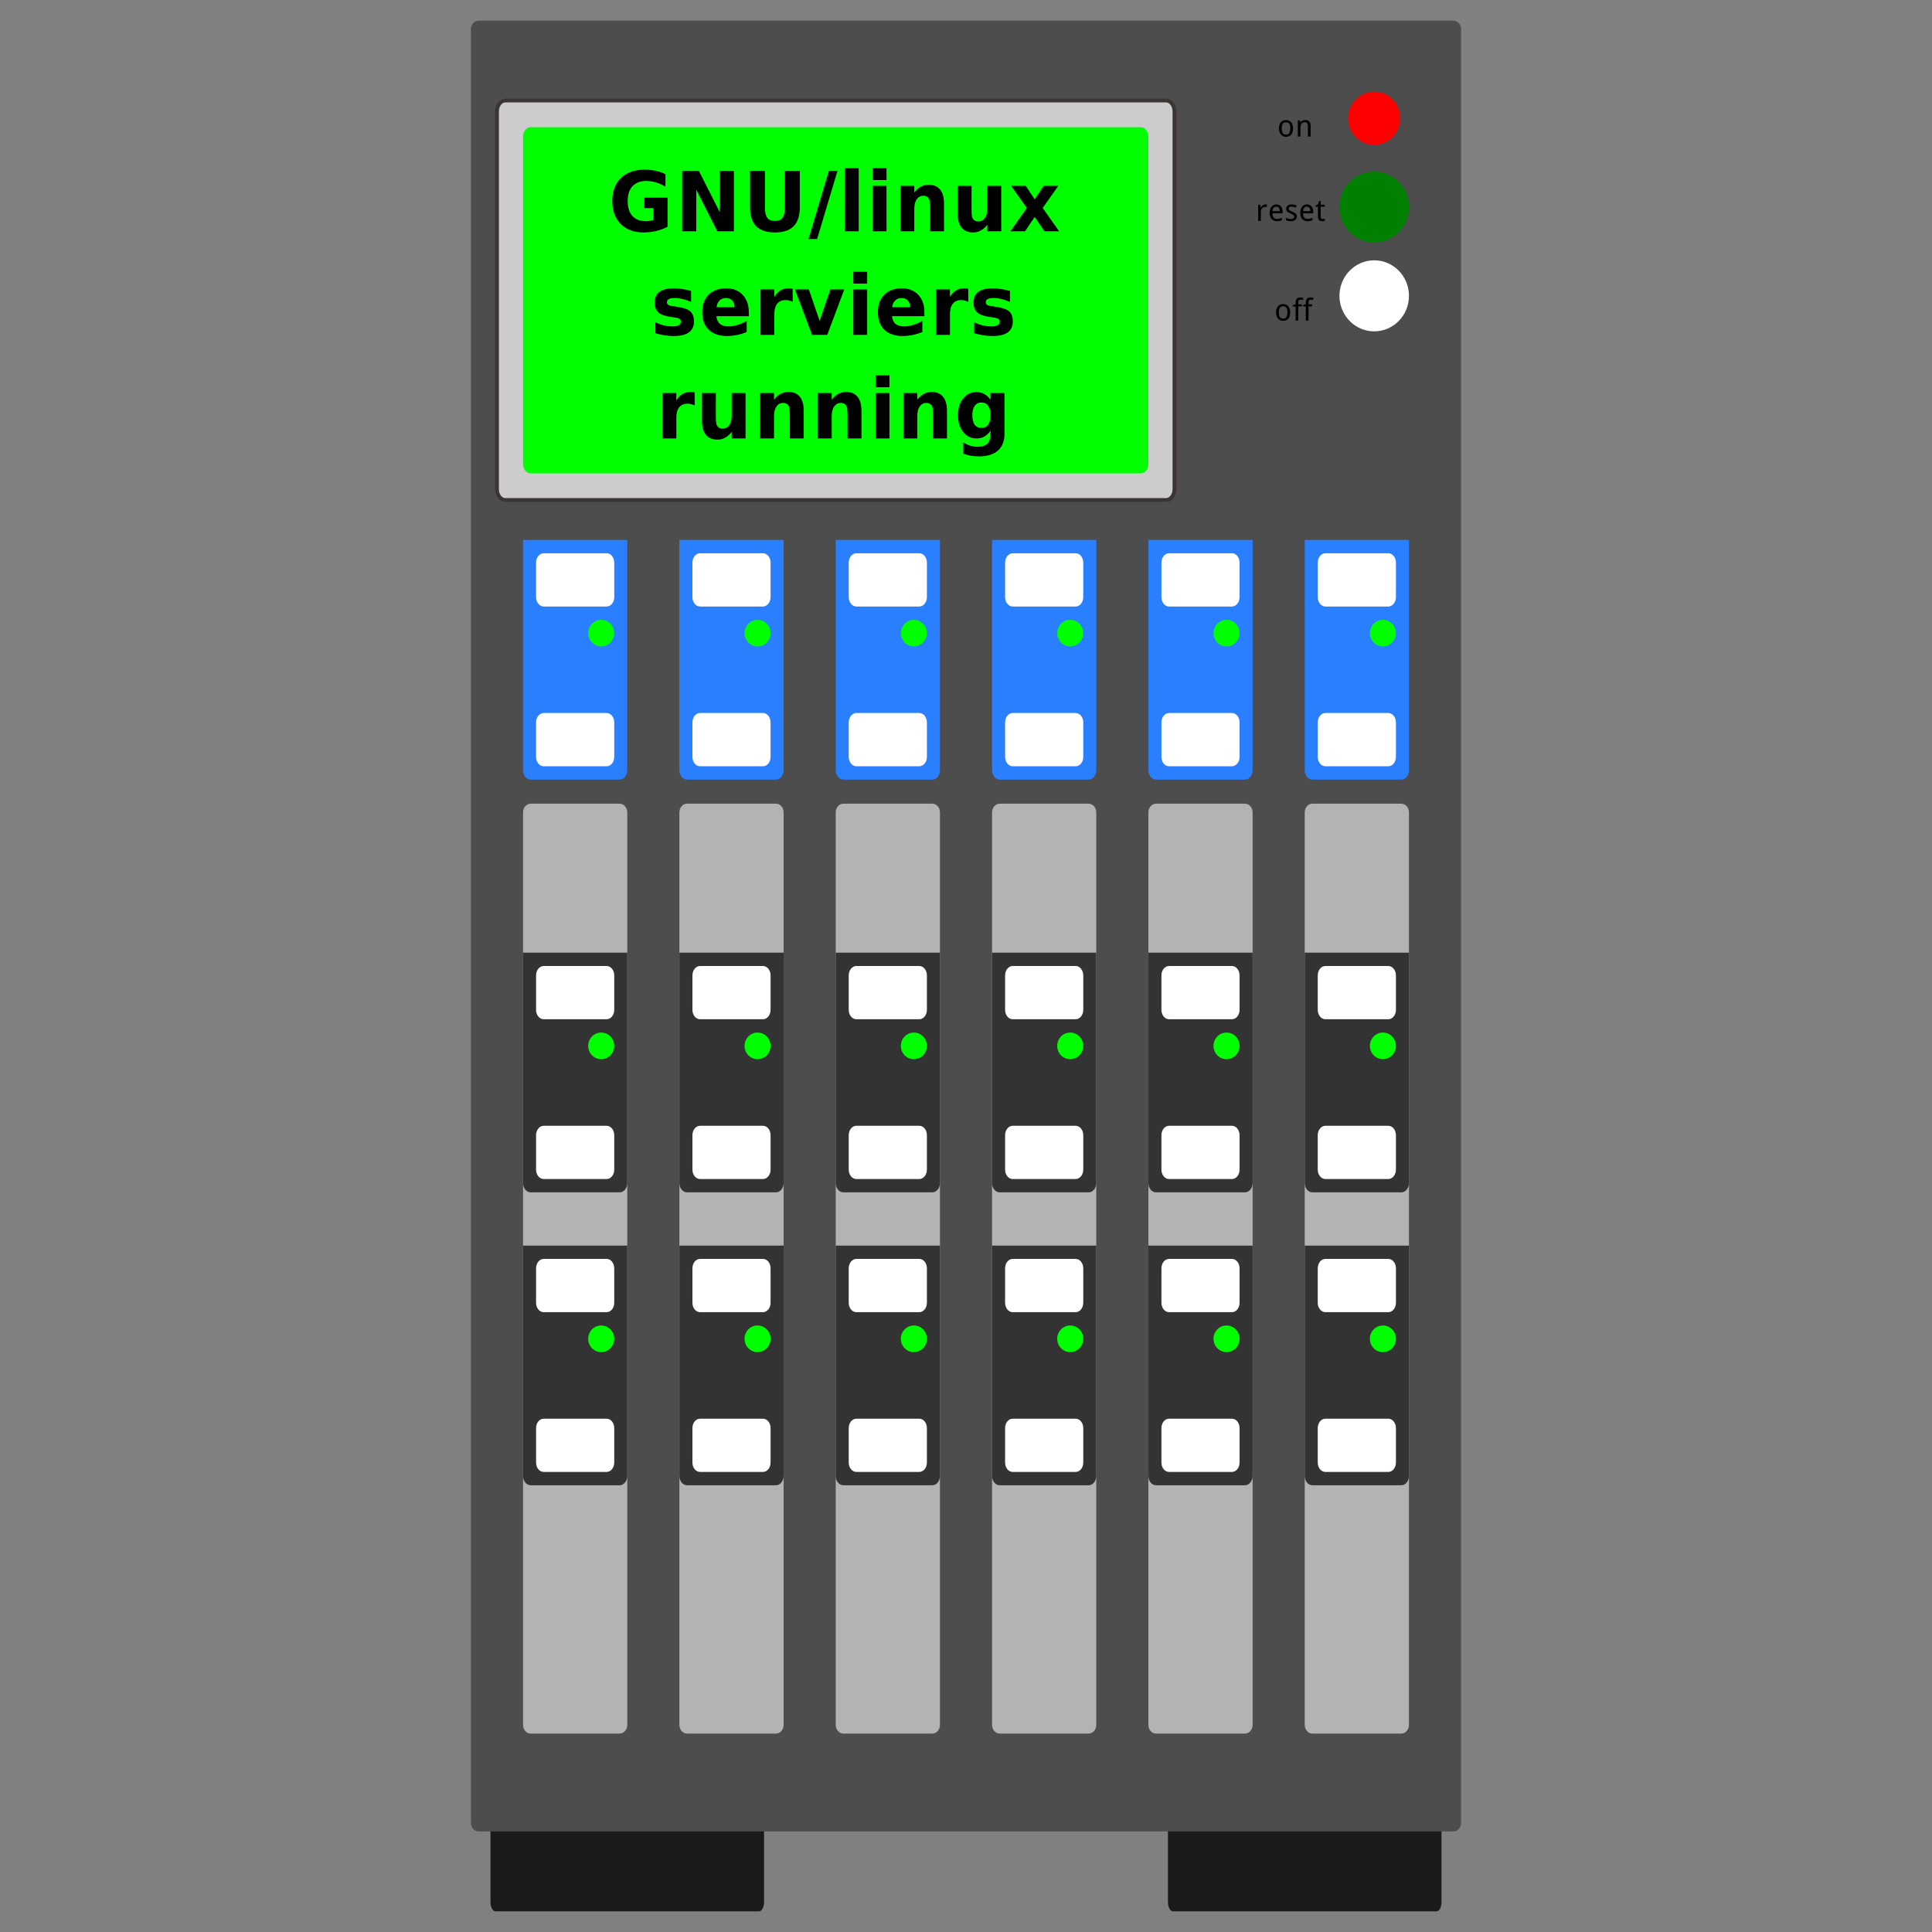 
<svg xmlns="http://www.w3.org/2000/svg" xmlns:xlink="http://www.w3.org/1999/xlink" width="256px" height="256px" viewBox="0 0 256 256" version="1.1">
<rect x="0" y="0" width="256" height="256" fill="#808080" stroke="none"/>
<g id="surface1">
<path style=" stroke:none;fill-rule:nonzero;fill:rgb(10.196%,10.196%,10.196%);fill-opacity:1;" d="M 65.656 235.617 L 100.578 235.617 C 100.945 235.617 101.242 236.18 101.242 236.867 L 101.242 252.016 C 101.242 252.703 100.945 253.262 100.578 253.262 L 65.656 253.262 C 65.289 253.262 64.992 252.703 64.992 252.016 L 64.992 236.867 C 64.992 236.18 65.289 235.617 65.656 235.617 Z M 65.656 235.617 "/>
<path style=" stroke:none;fill-rule:nonzero;fill:rgb(10.196%,10.196%,10.196%);fill-opacity:1;" d="M 155.422 235.617 L 190.344 235.617 C 190.711 235.617 191.008 236.18 191.008 236.867 L 191.008 252.016 C 191.008 252.703 190.711 253.262 190.344 253.262 L 155.422 253.262 C 155.055 253.262 154.758 252.703 154.758 252.016 L 154.758 236.867 C 154.758 236.18 155.055 235.617 155.422 235.617 Z M 155.422 235.617 "/>
<path style=" stroke:none;fill-rule:nonzero;fill:rgb(30.196%,30.196%,30.196%);fill-opacity:1;" d="M 63.414 2.738 L 192.586 2.738 C 193.145 2.738 193.598 3.25 193.598 3.883 L 193.598 241.531 C 193.598 242.164 193.145 242.676 192.586 242.676 L 63.414 242.676 C 62.855 242.676 62.402 242.164 62.402 241.531 L 62.402 3.883 C 62.402 3.25 62.855 2.738 63.414 2.738 Z M 63.414 2.738 "/>
<path style=" stroke:none;fill-rule:nonzero;fill:rgb(70.196%,70.196%,70.196%);fill-opacity:1;" d="M 70.32 106.492 L 82.102 106.492 C 82.664 106.492 83.117 107.008 83.117 107.641 L 83.117 228.562 C 83.117 229.195 82.664 229.707 82.102 229.707 L 70.32 229.707 C 69.762 229.707 69.305 229.195 69.305 228.562 L 69.305 107.641 C 69.305 107.008 69.762 106.492 70.32 106.492 Z M 70.32 106.492 "/>
<path style=" stroke:none;fill-rule:nonzero;fill:rgb(70.196%,70.196%,70.196%);fill-opacity:1;" d="M 91.035 106.492 L 102.82 106.492 C 103.379 106.492 103.832 107.008 103.832 107.641 L 103.832 228.562 C 103.832 229.195 103.379 229.707 102.82 229.707 L 91.035 229.707 C 90.477 229.707 90.023 229.195 90.023 228.562 L 90.023 107.641 C 90.023 107.008 90.477 106.492 91.035 106.492 Z M 91.035 106.492 "/>
<path style=" stroke:none;fill-rule:nonzero;fill:rgb(70.196%,70.196%,70.196%);fill-opacity:1;" d="M 111.75 106.492 L 123.531 106.492 C 124.094 106.492 124.547 107.008 124.547 107.641 L 124.547 228.562 C 124.547 229.195 124.094 229.707 123.531 229.707 L 111.75 229.707 C 111.191 229.707 110.738 229.195 110.738 228.562 L 110.738 107.641 C 110.738 107.008 111.191 106.492 111.75 106.492 Z M 111.75 106.492 "/>
<path style=" stroke:none;fill-rule:nonzero;fill:rgb(70.196%,70.196%,70.196%);fill-opacity:1;" d="M 132.469 106.492 L 144.25 106.492 C 144.809 106.492 145.262 107.008 145.262 107.641 L 145.262 228.562 C 145.262 229.195 144.809 229.707 144.25 229.707 L 132.469 229.707 C 131.906 229.707 131.453 229.195 131.453 228.562 L 131.453 107.641 C 131.453 107.008 131.906 106.492 132.469 106.492 Z M 132.469 106.492 "/>
<path style=" stroke:none;fill-rule:nonzero;fill:rgb(70.196%,70.196%,70.196%);fill-opacity:1;" d="M 153.18 106.492 L 164.965 106.492 C 165.523 106.492 165.977 107.008 165.977 107.641 L 165.977 228.562 C 165.977 229.195 165.523 229.707 164.965 229.707 L 153.18 229.707 C 152.621 229.707 152.168 229.195 152.168 228.562 L 152.168 107.641 C 152.168 107.008 152.621 106.492 153.18 106.492 Z M 153.18 106.492 "/>
<path style=" stroke:none;fill-rule:nonzero;fill:rgb(70.196%,70.196%,70.196%);fill-opacity:1;" d="M 173.898 106.492 L 185.68 106.492 C 186.238 106.492 186.695 107.008 186.695 107.641 L 186.695 228.562 C 186.695 229.195 186.238 229.707 185.68 229.707 L 173.898 229.707 C 173.336 229.707 172.883 229.195 172.883 228.562 L 172.883 107.641 C 172.883 107.008 173.336 106.492 173.898 106.492 Z M 173.898 106.492 "/>
<path style=" stroke:none;fill-rule:nonzero;fill:rgb(100%,0%,0%);fill-opacity:1;" d="M 185.539 15.676 C 185.539 17.625 183.996 19.203 182.09 19.203 C 180.184 19.203 178.637 17.625 178.637 15.676 C 178.637 13.727 180.184 12.148 182.09 12.148 C 183.996 12.148 185.539 13.727 185.539 15.676 Z M 185.539 15.676 "/>
<path style=" stroke:none;fill-rule:nonzero;fill:rgb(0%,50.196%,0%);fill-opacity:1;" d="M 186.695 27.438 C 186.695 30.035 184.633 32.141 182.09 32.141 C 179.547 32.141 177.484 30.035 177.484 27.438 C 177.484 24.84 179.547 22.734 182.09 22.734 C 184.633 22.734 186.695 24.84 186.695 27.438 Z M 186.695 27.438 "/>
<path style=" stroke:none;fill-rule:nonzero;fill:rgb(100%,100%,100%);fill-opacity:1;" d="M 186.695 39.199 C 186.695 41.797 184.633 43.906 182.09 43.906 C 179.547 43.906 177.484 41.797 177.484 39.199 C 177.484 36.602 179.547 34.492 182.09 34.492 C 184.633 34.492 186.695 36.602 186.695 39.199 Z M 186.695 39.199 "/>
<path style=" stroke:none;fill-rule:nonzero;fill:rgb(0%,0%,0%);fill-opacity:1;" d="M 171.336 17.012 C 171.336 17.191 171.316 17.348 171.273 17.488 C 171.234 17.629 171.172 17.746 171.086 17.84 C 171.004 17.934 170.906 18.008 170.789 18.059 C 170.676 18.105 170.547 18.129 170.398 18.129 C 170.266 18.129 170.141 18.105 170.023 18.059 C 169.914 18.008 169.816 17.934 169.734 17.84 C 169.652 17.746 169.586 17.629 169.539 17.488 C 169.492 17.348 169.469 17.191 169.469 17.012 C 169.469 16.836 169.488 16.68 169.531 16.543 C 169.578 16.402 169.641 16.285 169.719 16.191 C 169.801 16.098 169.902 16.027 170.016 15.98 C 170.137 15.93 170.27 15.902 170.414 15.902 C 170.547 15.902 170.668 15.93 170.781 15.98 C 170.895 16.027 170.996 16.098 171.078 16.191 C 171.16 16.285 171.223 16.402 171.266 16.543 C 171.312 16.68 171.336 16.836 171.336 17.012 Z M 169.836 17.012 C 169.836 17.285 169.879 17.488 169.969 17.629 C 170.062 17.766 170.207 17.832 170.406 17.832 C 170.609 17.832 170.754 17.766 170.836 17.629 C 170.926 17.488 170.969 17.285 170.969 17.012 C 170.969 16.742 170.926 16.539 170.836 16.402 C 170.75 16.27 170.605 16.199 170.406 16.199 C 170.203 16.199 170.059 16.27 169.969 16.402 C 169.879 16.539 169.836 16.742 169.836 17.012 Z M 169.836 17.012 "/>
<path style=" stroke:none;fill-rule:nonzero;fill:rgb(0%,0%,0%);fill-opacity:1;" d="M 173.305 18.09 L 173.305 16.707 C 173.305 16.543 173.27 16.418 173.203 16.332 C 173.133 16.246 173.027 16.199 172.883 16.199 C 172.777 16.199 172.688 16.219 172.617 16.254 C 172.543 16.285 172.484 16.336 172.438 16.402 C 172.395 16.473 172.363 16.555 172.344 16.652 C 172.328 16.746 172.32 16.855 172.32 16.98 L 172.32 18.09 L 171.969 18.09 L 171.969 15.941 L 172.258 15.941 L 172.305 16.23 L 172.328 16.23 C 172.359 16.18 172.395 16.133 172.438 16.09 C 172.484 16.051 172.531 16.016 172.586 15.988 C 172.641 15.957 172.699 15.938 172.758 15.926 C 172.82 15.91 172.883 15.902 172.945 15.902 C 173.18 15.902 173.355 15.965 173.477 16.09 C 173.602 16.215 173.664 16.418 173.664 16.691 L 173.664 18.09 Z M 173.305 18.09 "/>
<path style=" stroke:none;fill-rule:nonzero;fill:rgb(0%,0%,0%);fill-opacity:1;" d="M 170.953 41.395 C 170.953 41.574 170.93 41.73 170.891 41.871 C 170.848 42.012 170.785 42.129 170.703 42.223 C 170.617 42.316 170.52 42.391 170.406 42.441 C 170.289 42.488 170.16 42.512 170.016 42.512 C 169.879 42.512 169.754 42.488 169.641 42.441 C 169.531 42.391 169.43 42.316 169.352 42.223 C 169.266 42.129 169.203 42.012 169.156 41.871 C 169.109 41.73 169.086 41.574 169.086 41.395 C 169.086 41.219 169.102 41.062 169.148 40.926 C 169.195 40.785 169.258 40.668 169.336 40.574 C 169.414 40.48 169.516 40.41 169.633 40.363 C 169.75 40.312 169.883 40.285 170.031 40.285 C 170.16 40.285 170.281 40.312 170.398 40.363 C 170.508 40.41 170.609 40.48 170.695 40.574 C 170.773 40.668 170.836 40.785 170.883 40.926 C 170.93 41.062 170.953 41.219 170.953 41.395 Z M 169.453 41.395 C 169.453 41.668 169.492 41.871 169.586 42.012 C 169.68 42.148 169.82 42.215 170.023 42.215 C 170.227 42.215 170.367 42.148 170.453 42.012 C 170.539 41.871 170.586 41.668 170.586 41.395 C 170.586 41.125 170.539 40.922 170.453 40.785 C 170.363 40.652 170.219 40.582 170.023 40.582 C 169.82 40.582 169.672 40.652 169.586 40.785 C 169.492 40.922 169.453 41.125 169.453 41.395 Z M 169.453 41.395 "/>
<path style=" stroke:none;fill-rule:nonzero;fill:rgb(0%,0%,0%);fill-opacity:1;" d="M 172.512 40.598 L 172.035 40.598 L 172.035 42.473 L 171.676 42.473 L 171.676 40.598 L 171.293 40.598 L 171.293 40.449 L 171.676 40.316 L 171.676 40.129 C 171.676 39.988 171.688 39.875 171.715 39.785 C 171.746 39.691 171.785 39.621 171.84 39.566 C 171.895 39.512 171.965 39.473 172.043 39.449 C 172.125 39.426 172.219 39.41 172.324 39.41 C 172.402 39.41 172.473 39.418 172.535 39.434 C 172.598 39.449 172.652 39.465 172.707 39.48 L 172.613 39.762 C 172.574 39.746 172.531 39.734 172.48 39.723 C 172.434 39.715 172.383 39.707 172.332 39.707 C 172.277 39.707 172.234 39.715 172.199 39.723 C 172.16 39.734 172.129 39.754 172.105 39.785 C 172.078 39.816 172.059 39.863 172.051 39.918 C 172.039 39.973 172.035 40.039 172.035 40.121 L 172.035 40.324 L 172.512 40.324 Z M 172.512 40.598 "/>
<path style=" stroke:none;fill-rule:nonzero;fill:rgb(0%,0%,0%);fill-opacity:1;" d="M 173.863 40.598 L 173.387 40.598 L 173.387 42.473 L 173.027 42.473 L 173.027 40.598 L 172.645 40.598 L 172.645 40.449 L 173.027 40.316 L 173.027 40.129 C 173.027 39.988 173.039 39.875 173.066 39.785 C 173.098 39.691 173.137 39.621 173.191 39.566 C 173.246 39.512 173.316 39.473 173.395 39.449 C 173.477 39.426 173.57 39.41 173.676 39.41 C 173.754 39.41 173.824 39.418 173.887 39.434 C 173.949 39.449 174.004 39.465 174.059 39.48 L 173.965 39.762 C 173.926 39.746 173.883 39.734 173.832 39.723 C 173.785 39.715 173.734 39.707 173.684 39.707 C 173.629 39.707 173.586 39.715 173.551 39.723 C 173.512 39.734 173.48 39.754 173.457 39.785 C 173.43 39.816 173.41 39.863 173.402 39.918 C 173.391 39.973 173.387 40.039 173.387 40.121 L 173.387 40.324 L 173.863 40.324 Z M 173.863 40.598 "/>
<path style=" stroke:none;fill-rule:nonzero;fill:rgb(0%,0%,0%);fill-opacity:1;" d="M 167.641 27.086 C 167.684 27.086 167.727 27.086 167.773 27.094 C 167.82 27.098 167.859 27.102 167.891 27.109 L 167.844 27.438 C 167.809 27.43 167.77 27.426 167.727 27.422 C 167.691 27.414 167.656 27.414 167.625 27.414 C 167.543 27.414 167.469 27.43 167.398 27.469 C 167.332 27.5 167.27 27.547 167.219 27.609 C 167.172 27.664 167.137 27.738 167.109 27.828 C 167.082 27.914 167.07 28.012 167.07 28.117 L 167.07 29.273 L 166.719 29.273 L 166.719 27.125 L 167.008 27.125 L 167.047 27.523 L 167.062 27.523 C 167.094 27.465 167.129 27.41 167.164 27.359 C 167.207 27.305 167.25 27.262 167.289 27.227 C 167.336 27.184 167.391 27.148 167.445 27.125 C 167.504 27.098 167.566 27.086 167.641 27.086 Z M 167.641 27.086 "/>
<path style=" stroke:none;fill-rule:nonzero;fill:rgb(0%,0%,0%);fill-opacity:1;" d="M 169.203 29.312 C 169.062 29.312 168.934 29.289 168.812 29.242 C 168.691 29.191 168.59 29.117 168.5 29.031 C 168.418 28.938 168.352 28.82 168.305 28.688 C 168.258 28.547 168.234 28.391 168.234 28.219 C 168.234 28.039 168.254 27.883 168.297 27.742 C 168.344 27.602 168.406 27.484 168.484 27.391 C 168.562 27.289 168.656 27.215 168.766 27.164 C 168.875 27.113 168.996 27.086 169.125 27.086 C 169.254 27.086 169.371 27.109 169.469 27.156 C 169.574 27.203 169.66 27.27 169.734 27.352 C 169.809 27.434 169.863 27.535 169.898 27.656 C 169.934 27.773 169.953 27.906 169.953 28.047 L 169.953 28.266 L 168.602 28.266 C 168.613 28.52 168.668 28.707 168.766 28.828 C 168.863 28.941 169.012 29 169.211 29 C 169.273 29 169.332 28.996 169.391 28.992 C 169.449 28.988 169.504 28.977 169.555 28.969 C 169.605 28.953 169.656 28.938 169.703 28.922 C 169.754 28.898 169.809 28.879 169.859 28.852 L 169.859 29.172 C 169.809 29.191 169.754 29.211 169.703 29.234 C 169.656 29.25 169.605 29.262 169.555 29.273 C 169.504 29.289 169.449 29.297 169.391 29.305 C 169.332 29.309 169.27 29.312 169.203 29.312 Z M 169.117 27.383 C 168.965 27.383 168.848 27.434 168.758 27.539 C 168.676 27.637 168.625 27.785 168.609 27.977 L 169.57 27.977 C 169.57 27.887 169.562 27.805 169.547 27.734 C 169.531 27.66 169.504 27.598 169.461 27.547 C 169.426 27.492 169.379 27.457 169.32 27.43 C 169.262 27.398 169.195 27.383 169.117 27.383 Z M 169.117 27.383 "/>
<path style=" stroke:none;fill-rule:nonzero;fill:rgb(0%,0%,0%);fill-opacity:1;" d="M 171.84 28.688 C 171.84 28.789 171.816 28.883 171.777 28.961 C 171.738 29.039 171.684 29.102 171.613 29.156 C 171.543 29.207 171.461 29.246 171.363 29.273 C 171.262 29.297 171.152 29.312 171.027 29.312 C 170.879 29.312 170.754 29.297 170.652 29.273 C 170.551 29.254 170.465 29.223 170.395 29.18 L 170.395 28.852 C 170.43 28.871 170.473 28.895 170.52 28.914 C 170.57 28.934 170.621 28.953 170.676 28.969 C 170.73 28.984 170.789 28.996 170.848 29.008 C 170.91 29.02 170.969 29.023 171.027 29.023 C 171.109 29.023 171.18 29.016 171.238 29 C 171.301 28.984 171.348 28.961 171.387 28.938 C 171.422 28.91 171.449 28.879 171.465 28.844 C 171.48 28.801 171.488 28.758 171.488 28.711 C 171.488 28.668 171.48 28.633 171.465 28.602 C 171.453 28.57 171.43 28.539 171.395 28.508 C 171.363 28.477 171.316 28.445 171.254 28.414 C 171.195 28.379 171.121 28.336 171.027 28.297 C 170.934 28.258 170.848 28.223 170.77 28.188 C 170.695 28.145 170.633 28.102 170.582 28.055 C 170.527 28.004 170.488 27.945 170.465 27.883 C 170.438 27.82 170.426 27.742 170.426 27.656 C 170.426 27.566 170.441 27.488 170.473 27.414 C 170.508 27.34 170.559 27.281 170.621 27.234 C 170.688 27.188 170.766 27.148 170.855 27.125 C 170.949 27.098 171.051 27.086 171.168 27.086 C 171.293 27.086 171.406 27.102 171.512 27.133 C 171.613 27.16 171.715 27.191 171.809 27.234 L 171.691 27.523 C 171.602 27.488 171.512 27.457 171.426 27.43 C 171.336 27.398 171.246 27.383 171.152 27.383 C 171.02 27.383 170.922 27.406 170.855 27.453 C 170.793 27.492 170.762 27.555 170.762 27.633 C 170.762 27.68 170.77 27.723 170.785 27.758 C 170.801 27.789 170.824 27.82 170.863 27.852 C 170.898 27.883 170.949 27.914 171.012 27.945 C 171.074 27.973 171.148 28.004 171.238 28.047 C 171.332 28.082 171.414 28.121 171.488 28.164 C 171.559 28.199 171.621 28.242 171.676 28.297 C 171.727 28.344 171.766 28.398 171.793 28.461 C 171.824 28.523 171.84 28.598 171.84 28.688 Z M 171.84 28.688 "/>
<path style=" stroke:none;fill-rule:nonzero;fill:rgb(0%,0%,0%);fill-opacity:1;" d="M 173.258 29.312 C 173.117 29.312 172.984 29.289 172.867 29.242 C 172.746 29.191 172.641 29.117 172.555 29.031 C 172.469 28.938 172.406 28.82 172.359 28.688 C 172.312 28.547 172.289 28.391 172.289 28.219 C 172.289 28.039 172.309 27.883 172.352 27.742 C 172.398 27.602 172.461 27.484 172.539 27.391 C 172.617 27.289 172.711 27.215 172.82 27.164 C 172.93 27.113 173.047 27.086 173.18 27.086 C 173.309 27.086 173.422 27.109 173.523 27.156 C 173.625 27.203 173.715 27.27 173.789 27.352 C 173.859 27.434 173.914 27.535 173.953 27.656 C 173.988 27.773 174.008 27.906 174.008 28.047 L 174.008 28.266 L 172.656 28.266 C 172.664 28.52 172.719 28.707 172.82 28.828 C 172.918 28.941 173.066 29 173.266 29 C 173.328 29 173.387 28.996 173.445 28.992 C 173.5 28.988 173.555 28.977 173.609 28.969 C 173.66 28.953 173.711 28.938 173.758 28.922 C 173.809 28.898 173.859 28.879 173.914 28.852 L 173.914 29.172 C 173.859 29.191 173.809 29.211 173.758 29.234 C 173.711 29.25 173.66 29.262 173.609 29.273 C 173.555 29.289 173.5 29.297 173.445 29.305 C 173.387 29.309 173.324 29.312 173.258 29.312 Z M 173.172 27.383 C 173.02 27.383 172.898 27.434 172.812 27.539 C 172.727 27.637 172.68 27.785 172.664 27.977 L 173.625 27.977 C 173.625 27.887 173.617 27.805 173.602 27.734 C 173.586 27.66 173.555 27.598 173.516 27.547 C 173.477 27.492 173.43 27.457 173.375 27.43 C 173.316 27.398 173.25 27.383 173.172 27.383 Z M 173.172 27.383 "/>
<path style=" stroke:none;fill-rule:nonzero;fill:rgb(0%,0%,0%);fill-opacity:1;" d="M 175.262 29.023 C 175.281 29.023 175.305 29.023 175.332 29.023 C 175.363 29.02 175.391 29.012 175.418 29.008 C 175.449 29.004 175.473 28.996 175.496 28.992 C 175.52 28.988 175.539 28.98 175.551 28.977 L 175.551 29.25 C 175.535 29.254 175.512 29.262 175.488 29.273 C 175.461 29.281 175.434 29.289 175.402 29.297 C 175.371 29.301 175.336 29.305 175.301 29.305 C 175.27 29.309 175.234 29.312 175.199 29.312 C 175.121 29.312 175.043 29.301 174.973 29.281 C 174.902 29.262 174.844 29.223 174.793 29.172 C 174.746 29.117 174.707 29.051 174.676 28.969 C 174.648 28.879 174.637 28.77 174.637 28.641 L 174.637 27.398 L 174.332 27.398 L 174.332 27.234 L 174.637 27.086 L 174.793 26.633 L 174.996 26.633 L 174.996 27.125 L 175.535 27.125 L 175.535 27.398 L 174.996 27.398 L 174.996 28.641 C 174.996 28.766 175.016 28.863 175.059 28.93 C 175.098 28.992 175.168 29.023 175.262 29.023 Z M 175.262 29.023 "/>
<path style=" stroke:none;fill-rule:nonzero;fill:rgb(16.471%,49.804%,100%);fill-opacity:1;" d="M 69.305 71.543 L 69.305 102.055 C 69.305 102.742 69.758 103.301 70.32 103.301 L 82.102 103.301 C 82.664 103.301 83.117 102.742 83.117 102.055 L 83.117 71.543 Z M 90.023 71.543 L 90.023 102.055 C 90.023 102.742 90.477 103.301 91.035 103.301 L 102.82 103.301 C 103.383 103.301 103.832 102.742 103.832 102.055 L 103.832 71.543 Z M 110.738 71.543 L 110.738 102.055 C 110.738 102.742 111.188 103.301 111.75 103.301 L 123.531 103.301 C 124.094 103.301 124.547 102.742 124.547 102.055 L 124.547 71.543 Z M 131.453 71.543 L 131.453 102.055 C 131.453 102.742 131.906 103.301 132.469 103.301 L 144.25 103.301 C 144.812 103.301 145.262 102.742 145.262 102.055 L 145.262 71.543 Z M 152.168 71.543 L 152.168 102.055 C 152.168 102.742 152.617 103.301 153.18 103.301 L 164.965 103.301 C 165.523 103.301 165.977 102.742 165.977 102.055 L 165.977 71.543 Z M 172.883 71.543 L 172.883 102.055 C 172.883 102.742 173.336 103.301 173.898 103.301 L 185.68 103.301 C 186.242 103.301 186.695 102.742 186.695 102.055 L 186.695 71.543 Z M 172.883 71.543 "/>
<path style=" stroke:none;fill-rule:nonzero;fill:rgb(100%,100%,100%);fill-opacity:1;" d="M 72.047 73.309 C 71.484 73.309 71.031 73.867 71.031 74.555 L 71.031 79.117 C 71.031 79.809 71.484 80.367 72.047 80.367 L 80.375 80.367 C 80.938 80.367 81.391 79.809 81.391 79.117 L 81.391 74.555 C 81.391 73.867 80.938 73.309 80.375 73.309 Z M 92.762 73.309 C 92.203 73.309 91.75 73.867 91.75 74.555 L 91.75 79.117 C 91.75 79.809 92.203 80.367 92.762 80.367 L 101.094 80.367 C 101.656 80.367 102.105 79.809 102.105 79.117 L 102.105 74.555 C 102.105 73.867 101.656 73.309 101.094 73.309 Z M 113.477 73.309 C 112.914 73.309 112.461 73.867 112.461 74.555 L 112.461 79.117 C 112.461 79.809 112.914 80.367 113.477 80.367 L 121.809 80.367 C 122.367 80.367 122.82 79.809 122.82 79.117 L 122.82 74.555 C 122.82 73.867 122.367 73.309 121.809 73.309 Z M 134.191 73.309 C 133.633 73.309 133.18 73.867 133.18 74.555 L 133.18 79.117 C 133.18 79.809 133.633 80.367 134.191 80.367 L 142.523 80.367 C 143.086 80.367 143.539 79.809 143.539 79.117 L 143.539 74.555 C 143.539 73.867 143.086 73.309 142.523 73.309 Z M 154.906 73.309 C 154.344 73.309 153.895 73.867 153.895 74.555 L 153.895 79.117 C 153.895 79.809 154.344 80.367 154.906 80.367 L 163.238 80.367 C 163.797 80.367 164.25 79.809 164.25 79.117 L 164.25 74.555 C 164.25 73.867 163.797 73.309 163.238 73.309 Z M 175.625 73.309 C 175.062 73.309 174.609 73.867 174.609 74.555 L 174.609 79.117 C 174.609 79.809 175.062 80.367 175.625 80.367 L 183.953 80.367 C 184.516 80.367 184.969 79.809 184.969 79.117 L 184.969 74.555 C 184.969 73.867 184.516 73.309 183.953 73.309 Z M 175.625 73.309 "/>
<path style=" stroke:none;fill-rule:nonzero;fill:rgb(100%,100%,100%);fill-opacity:1;" d="M 72.047 94.477 C 71.484 94.477 71.031 95.035 71.031 95.727 L 71.031 100.289 C 71.031 100.98 71.484 101.535 72.047 101.535 L 80.375 101.535 C 80.938 101.535 81.391 100.98 81.391 100.289 L 81.391 95.727 C 81.391 95.035 80.938 94.477 80.375 94.477 Z M 92.762 94.477 C 92.203 94.477 91.75 95.035 91.75 95.727 L 91.75 100.289 C 91.75 100.98 92.203 101.535 92.762 101.535 L 101.094 101.535 C 101.656 101.535 102.105 100.98 102.105 100.289 L 102.105 95.727 C 102.105 95.035 101.656 94.477 101.094 94.477 Z M 113.477 94.477 C 112.914 94.477 112.461 95.035 112.461 95.727 L 112.461 100.289 C 112.461 100.98 112.914 101.535 113.477 101.535 L 121.809 101.535 C 122.367 101.535 122.82 100.98 122.82 100.289 L 122.82 95.727 C 122.82 95.035 122.367 94.477 121.809 94.477 Z M 134.191 94.477 C 133.633 94.477 133.18 95.035 133.18 95.727 L 133.18 100.289 C 133.18 100.98 133.633 101.535 134.191 101.535 L 142.523 101.535 C 143.086 101.535 143.539 100.98 143.539 100.289 L 143.539 95.727 C 143.539 95.035 143.086 94.477 142.523 94.477 Z M 154.906 94.477 C 154.344 94.477 153.895 95.035 153.895 95.727 L 153.895 100.289 C 153.895 100.98 154.344 101.535 154.906 101.535 L 163.238 101.535 C 163.797 101.535 164.25 100.98 164.25 100.289 L 164.25 95.727 C 164.25 95.035 163.797 94.477 163.238 94.477 Z M 175.625 94.477 C 175.062 94.477 174.609 95.035 174.609 95.727 L 174.609 100.289 C 174.609 100.98 175.062 101.535 175.625 101.535 L 183.953 101.535 C 184.516 101.535 184.969 100.98 184.969 100.289 L 184.969 95.727 C 184.969 95.035 184.516 94.477 183.953 94.477 Z M 175.625 94.477 "/>
<path style=" stroke:none;fill-rule:nonzero;fill:rgb(20%,20%,20%);fill-opacity:1;" d="M 69.305 126.234 L 69.305 156.742 C 69.305 157.438 69.758 157.992 70.32 157.992 L 82.102 157.992 C 82.664 157.992 83.117 157.438 83.117 156.742 L 83.117 126.234 Z M 90.023 126.234 L 90.023 156.742 C 90.023 157.438 90.477 157.992 91.035 157.992 L 102.82 157.992 C 103.383 157.992 103.832 157.438 103.832 156.742 L 103.832 126.234 Z M 110.738 126.234 L 110.738 156.742 C 110.738 157.438 111.188 157.992 111.75 157.992 L 123.531 157.992 C 124.094 157.992 124.547 157.438 124.547 156.742 L 124.547 126.234 Z M 131.453 126.234 L 131.453 156.742 C 131.453 157.438 131.906 157.992 132.469 157.992 L 144.25 157.992 C 144.812 157.992 145.262 157.438 145.262 156.742 L 145.262 126.234 Z M 152.168 126.234 L 152.168 156.742 C 152.168 157.438 152.617 157.992 153.18 157.992 L 164.965 157.992 C 165.523 157.992 165.977 157.438 165.977 156.742 L 165.977 126.234 Z M 172.883 126.234 L 172.883 156.742 C 172.883 157.438 173.336 157.992 173.898 157.992 L 185.68 157.992 C 186.242 157.992 186.695 157.438 186.695 156.742 L 186.695 126.234 Z M 172.883 126.234 "/>
<path style=" stroke:none;fill-rule:nonzero;fill:rgb(100%,100%,100%);fill-opacity:1;" d="M 72.047 128 C 71.484 128 71.031 128.555 71.031 129.25 L 71.031 133.809 C 71.031 134.5 71.484 135.055 72.047 135.055 L 80.375 135.055 C 80.938 135.055 81.391 134.5 81.391 133.809 L 81.391 129.25 C 81.391 128.555 80.938 128 80.375 128 Z M 92.762 128 C 92.203 128 91.75 128.555 91.75 129.25 L 91.75 133.809 C 91.75 134.5 92.203 135.055 92.762 135.055 L 101.094 135.055 C 101.656 135.055 102.105 134.5 102.105 133.809 L 102.105 129.25 C 102.105 128.555 101.656 128 101.094 128 Z M 113.477 128 C 112.914 128 112.461 128.555 112.461 129.25 L 112.461 133.809 C 112.461 134.5 112.914 135.055 113.477 135.055 L 121.809 135.055 C 122.367 135.055 122.82 134.5 122.82 133.809 L 122.82 129.25 C 122.82 128.555 122.367 128 121.809 128 Z M 134.191 128 C 133.633 128 133.18 128.555 133.18 129.25 L 133.18 133.809 C 133.18 134.5 133.633 135.055 134.191 135.055 L 142.523 135.055 C 143.086 135.055 143.539 134.5 143.539 133.809 L 143.539 129.25 C 143.539 128.555 143.086 128 142.523 128 Z M 154.906 128 C 154.344 128 153.895 128.555 153.895 129.25 L 153.895 133.809 C 153.895 134.5 154.344 135.055 154.906 135.055 L 163.238 135.055 C 163.797 135.055 164.25 134.5 164.25 133.809 L 164.25 129.25 C 164.25 128.555 163.797 128 163.238 128 Z M 175.625 128 C 175.062 128 174.609 128.555 174.609 129.25 L 174.609 133.809 C 174.609 134.5 175.062 135.055 175.625 135.055 L 183.953 135.055 C 184.516 135.055 184.969 134.5 184.969 133.809 L 184.969 129.25 C 184.969 128.555 184.516 128 183.953 128 Z M 175.625 128 "/>
<path style=" stroke:none;fill-rule:nonzero;fill:rgb(100%,100%,100%);fill-opacity:1;" d="M 72.047 149.172 C 71.484 149.172 71.031 149.727 71.031 150.422 L 71.031 154.98 C 71.031 155.672 71.484 156.227 72.047 156.227 L 80.375 156.227 C 80.938 156.227 81.391 155.672 81.391 154.98 L 81.391 150.422 C 81.391 149.727 80.938 149.172 80.375 149.172 Z M 92.762 149.172 C 92.203 149.172 91.75 149.727 91.75 150.422 L 91.75 154.98 C 91.75 155.672 92.203 156.227 92.762 156.227 L 101.094 156.227 C 101.656 156.227 102.105 155.672 102.105 154.98 L 102.105 150.422 C 102.105 149.727 101.656 149.172 101.094 149.172 Z M 113.477 149.172 C 112.914 149.172 112.461 149.727 112.461 150.422 L 112.461 154.98 C 112.461 155.672 112.914 156.227 113.477 156.227 L 121.809 156.227 C 122.367 156.227 122.82 155.672 122.82 154.98 L 122.82 150.422 C 122.82 149.727 122.367 149.172 121.809 149.172 Z M 134.191 149.172 C 133.633 149.172 133.18 149.727 133.18 150.422 L 133.18 154.98 C 133.18 155.672 133.633 156.227 134.191 156.227 L 142.523 156.227 C 143.086 156.227 143.539 155.672 143.539 154.98 L 143.539 150.422 C 143.539 149.727 143.086 149.172 142.523 149.172 Z M 154.906 149.172 C 154.344 149.172 153.895 149.727 153.895 150.422 L 153.895 154.98 C 153.895 155.672 154.344 156.227 154.906 156.227 L 163.238 156.227 C 163.797 156.227 164.25 155.672 164.25 154.98 L 164.25 150.422 C 164.25 149.727 163.797 149.172 163.238 149.172 Z M 175.625 149.172 C 175.062 149.172 174.609 149.727 174.609 150.422 L 174.609 154.98 C 174.609 155.672 175.062 156.227 175.625 156.227 L 183.953 156.227 C 184.516 156.227 184.969 155.672 184.969 154.98 L 184.969 150.422 C 184.969 149.727 184.516 149.172 183.953 149.172 Z M 175.625 149.172 "/>
<path style=" stroke:none;fill-rule:nonzero;fill:rgb(0%,100%,0%);fill-opacity:1;" d="M 102.105 138.586 C 102.105 139.562 101.336 140.352 100.379 140.352 C 99.426 140.352 98.656 139.562 98.656 138.586 C 98.656 137.609 99.426 136.82 100.379 136.82 C 101.336 136.82 102.105 137.609 102.105 138.586 Z M 102.105 138.586 "/>
<path style=" stroke:none;fill-rule:nonzero;fill:rgb(0%,100%,0%);fill-opacity:1;" d="M 81.391 138.586 C 81.391 139.562 80.617 140.352 79.664 140.352 C 78.711 140.352 77.938 139.562 77.938 138.586 C 77.938 137.609 78.711 136.82 79.664 136.82 C 80.617 136.82 81.391 137.609 81.391 138.586 Z M 81.391 138.586 "/>
<path style=" stroke:none;fill-rule:nonzero;fill:rgb(0%,100%,0%);fill-opacity:1;" d="M 122.82 138.586 C 122.82 139.562 122.047 140.352 121.094 140.352 C 120.141 140.352 119.367 139.562 119.367 138.586 C 119.367 137.609 120.141 136.82 121.094 136.82 C 122.047 136.82 122.82 137.609 122.82 138.586 Z M 122.82 138.586 "/>
<path style=" stroke:none;fill-rule:nonzero;fill:rgb(0%,100%,0%);fill-opacity:1;" d="M 143.539 138.586 C 143.539 139.562 142.766 140.352 141.812 140.352 C 140.859 140.352 140.086 139.562 140.086 138.586 C 140.086 137.609 140.859 136.82 141.812 136.82 C 142.766 136.82 143.539 137.609 143.539 138.586 Z M 143.539 138.586 "/>
<path style=" stroke:none;fill-rule:nonzero;fill:rgb(0%,100%,0%);fill-opacity:1;" d="M 164.25 138.586 C 164.25 139.562 163.477 140.352 162.523 140.352 C 161.57 140.352 160.797 139.562 160.797 138.586 C 160.797 137.609 161.57 136.82 162.523 136.82 C 163.477 136.82 164.25 137.609 164.25 138.586 Z M 164.25 138.586 "/>
<path style=" stroke:none;fill-rule:nonzero;fill:rgb(0%,100%,0%);fill-opacity:1;" d="M 184.969 138.586 C 184.969 139.562 184.195 140.352 183.242 140.352 C 182.289 140.352 181.516 139.562 181.516 138.586 C 181.516 137.609 182.289 136.82 183.242 136.82 C 184.195 136.82 184.969 137.609 184.969 138.586 Z M 184.969 138.586 "/>
<path style=" stroke:none;fill-rule:nonzero;fill:rgb(0%,100%,0%);fill-opacity:1;" d="M 102.105 83.891 C 102.105 84.867 101.336 85.656 100.379 85.656 C 99.426 85.656 98.656 84.867 98.656 83.891 C 98.656 82.922 99.426 82.129 100.379 82.129 C 101.336 82.129 102.105 82.922 102.105 83.891 Z M 102.105 83.891 "/>
<path style=" stroke:none;fill-rule:nonzero;fill:rgb(0%,100%,0%);fill-opacity:1;" d="M 81.391 83.891 C 81.391 84.867 80.617 85.656 79.664 85.656 C 78.711 85.656 77.938 84.867 77.938 83.891 C 77.938 82.922 78.711 82.129 79.664 82.129 C 80.617 82.129 81.391 82.922 81.391 83.891 Z M 81.391 83.891 "/>
<path style=" stroke:none;fill-rule:nonzero;fill:rgb(0%,100%,0%);fill-opacity:1;" d="M 122.82 83.891 C 122.82 84.867 122.047 85.656 121.094 85.656 C 120.141 85.656 119.367 84.867 119.367 83.891 C 119.367 82.922 120.141 82.129 121.094 82.129 C 122.047 82.129 122.82 82.922 122.82 83.891 Z M 122.82 83.891 "/>
<path style=" stroke:none;fill-rule:nonzero;fill:rgb(0%,100%,0%);fill-opacity:1;" d="M 143.539 83.891 C 143.539 84.867 142.766 85.656 141.812 85.656 C 140.859 85.656 140.086 84.867 140.086 83.891 C 140.086 82.922 140.859 82.129 141.812 82.129 C 142.766 82.129 143.539 82.922 143.539 83.891 Z M 143.539 83.891 "/>
<path style=" stroke:none;fill-rule:nonzero;fill:rgb(0%,100%,0%);fill-opacity:1;" d="M 164.25 83.891 C 164.25 84.867 163.477 85.656 162.523 85.656 C 161.57 85.656 160.797 84.867 160.797 83.891 C 160.797 82.922 161.57 82.129 162.523 82.129 C 163.477 82.129 164.25 82.922 164.25 83.891 Z M 164.25 83.891 "/>
<path style=" stroke:none;fill-rule:nonzero;fill:rgb(0%,100%,0%);fill-opacity:1;" d="M 184.969 83.891 C 184.969 84.867 184.195 85.656 183.242 85.656 C 182.289 85.656 181.516 84.867 181.516 83.891 C 181.516 82.922 182.289 82.129 183.242 82.129 C 184.195 82.129 184.969 82.922 184.969 83.891 Z M 184.969 83.891 "/>
<path style="fill-rule:nonzero;fill:rgb(80%,80%,80%);fill-opacity:1;stroke-width:1;stroke-linecap:butt;stroke-linejoin:miter;stroke:rgb(23.137%,20.392%,20.392%);stroke-opacity:1;stroke-miterlimit:4;" d="M 133.906 26.641 L 309.047 26.641 C 310.258 26.641 311.242 27.938 311.242 29.531 L 311.242 129.625 C 311.242 131.211 310.258 132.5 309.047 132.5 L 133.906 132.5 C 132.688 132.5 131.711 131.211 131.711 129.625 L 131.711 29.531 C 131.711 27.938 132.688 26.641 133.906 26.641 Z M 133.906 26.641 " transform="matrix(0.5,0,0,0.5,0,0)"/>
<path style=" stroke:none;fill-rule:nonzero;fill:rgb(0%,100%,0%);fill-opacity:1;" d="M 70.32 16.852 L 151.156 16.852 C 151.715 16.852 152.168 17.41 152.168 18.102 L 152.168 61.477 C 152.168 62.164 151.715 62.723 151.156 62.723 L 70.32 62.723 C 69.762 62.723 69.305 62.164 69.305 61.477 L 69.305 18.102 C 69.305 17.41 69.762 16.852 70.32 16.852 Z M 70.32 16.852 "/>
<path style=" stroke:none;fill-rule:nonzero;fill:rgb(0%,0%,0%);fill-opacity:1;" d="M 88.453 30.051 C 87.961 30.301 87.453 30.488 86.922 30.613 C 86.391 30.738 85.844 30.801 85.281 30.801 C 84.004 30.801 82.992 30.43 82.25 29.684 C 81.504 28.934 81.133 27.922 81.133 26.645 C 81.133 25.352 81.508 24.336 82.266 23.598 C 83.023 22.852 84.066 22.48 85.391 22.48 C 85.895 22.48 86.383 22.531 86.852 22.629 C 87.32 22.727 87.758 22.875 88.172 23.074 L 88.172 24.738 C 87.742 24.484 87.32 24.293 86.898 24.168 C 86.477 24.043 86.051 23.98 85.625 23.98 C 84.844 23.98 84.238 24.211 83.812 24.668 C 83.383 25.125 83.172 25.785 83.172 26.645 C 83.172 27.492 83.375 28.148 83.789 28.613 C 84.199 29.07 84.781 29.301 85.539 29.301 C 85.742 29.301 85.93 29.289 86.109 29.262 C 86.285 29.234 86.445 29.195 86.586 29.137 L 86.586 27.574 L 85.375 27.574 L 85.375 26.191 L 88.453 26.191 Z M 88.453 30.051 "/>
<path style=" stroke:none;fill-rule:nonzero;fill:rgb(0%,0%,0%);fill-opacity:1;" d="M 90.387 22.629 L 92.598 22.629 L 95.379 28.129 L 95.379 22.629 L 97.246 22.629 L 97.246 30.645 L 95.043 30.645 L 92.262 25.145 L 92.262 30.645 L 90.387 30.645 Z M 90.387 22.629 "/>
<path style=" stroke:none;fill-rule:nonzero;fill:rgb(0%,0%,0%);fill-opacity:1;" d="M 99.379 22.629 L 101.355 22.629 L 101.355 27.434 C 101.355 28.094 101.457 28.57 101.66 28.855 C 101.867 29.137 102.207 29.277 102.676 29.277 C 103.148 29.277 103.488 29.137 103.691 28.855 C 103.898 28.57 104.004 28.094 104.004 27.434 L 104.004 22.629 L 105.98 22.629 L 105.98 27.434 C 105.98 28.57 105.707 29.414 105.16 29.973 C 104.617 30.523 103.789 30.801 102.676 30.801 C 101.566 30.801 100.738 30.523 100.191 29.973 C 99.648 29.414 99.379 28.57 99.379 27.434 Z M 99.379 22.629 "/>
<path style=" stroke:none;fill-rule:nonzero;fill:rgb(0%,0%,0%);fill-opacity:1;" d="M 109.836 22.629 L 110.977 22.629 L 108.273 31.668 L 107.141 31.668 Z M 109.836 22.629 "/>
<path style=" stroke:none;fill-rule:nonzero;fill:rgb(0%,0%,0%);fill-opacity:1;" d="M 111.945 22.285 L 113.781 22.285 L 113.781 30.645 L 111.945 30.645 Z M 111.945 22.285 "/>
<path style=" stroke:none;fill-rule:nonzero;fill:rgb(0%,0%,0%);fill-opacity:1;" d="M 115.629 24.629 L 117.465 24.629 L 117.465 30.645 L 115.629 30.645 Z M 115.629 22.285 L 117.465 22.285 L 117.465 23.855 L 115.629 23.855 Z M 115.629 22.285 "/>
<path style=" stroke:none;fill-rule:nonzero;fill:rgb(0%,0%,0%);fill-opacity:1;" d="M 125.086 26.98 L 125.086 30.645 L 123.242 30.645 L 123.242 27.84 C 123.242 27.32 123.227 26.961 123.203 26.77 C 123.18 26.57 123.145 26.426 123.094 26.332 C 123.02 26.207 122.922 26.109 122.797 26.043 C 122.676 25.969 122.535 25.934 122.375 25.934 C 121.992 25.934 121.695 26.09 121.477 26.402 C 121.258 26.711 121.148 27.137 121.148 27.684 L 121.148 30.645 L 119.312 30.645 L 119.312 24.629 L 121.148 24.629 L 121.148 25.512 C 121.422 25.156 121.715 24.898 122.023 24.73 C 122.336 24.562 122.68 24.48 123.062 24.48 C 123.723 24.48 124.227 24.695 124.57 25.121 C 124.914 25.547 125.086 26.168 125.086 26.98 Z M 125.086 26.98 "/>
<path style=" stroke:none;fill-rule:nonzero;fill:rgb(0%,0%,0%);fill-opacity:1;" d="M 126.895 28.301 L 126.895 24.629 L 128.738 24.629 L 128.738 25.23 C 128.738 25.559 128.734 25.969 128.73 26.465 C 128.73 26.953 128.73 27.281 128.73 27.441 C 128.73 27.926 128.742 28.273 128.762 28.488 C 128.789 28.703 128.828 28.855 128.887 28.949 C 128.965 29.074 129.062 29.172 129.184 29.246 C 129.305 29.312 129.445 29.348 129.605 29.348 C 129.984 29.348 130.285 29.195 130.504 28.887 C 130.723 28.574 130.832 28.145 130.832 27.598 L 130.832 24.629 L 132.668 24.629 L 132.668 30.645 L 130.832 30.645 L 130.832 29.777 C 130.555 30.125 130.262 30.383 129.949 30.551 C 129.641 30.715 129.305 30.801 128.934 30.801 C 128.266 30.801 127.758 30.586 127.41 30.16 C 127.066 29.734 126.895 29.113 126.895 28.301 Z M 126.895 28.301 "/>
<path style=" stroke:none;fill-rule:nonzero;fill:rgb(0%,0%,0%);fill-opacity:1;" d="M 136.059 27.566 L 133.98 24.629 L 135.926 24.629 L 137.098 26.41 L 138.293 24.629 L 140.23 24.629 L 138.16 27.559 L 140.34 30.645 L 138.395 30.645 L 137.098 28.746 L 135.824 30.645 L 133.879 30.645 Z M 136.059 27.566 "/>
<path style=" stroke:none;fill-rule:nonzero;fill:rgb(0%,0%,0%);fill-opacity:1;" d="M 91.574 38.543 L 91.574 40.004 C 91.184 39.832 90.801 39.703 90.434 39.621 C 90.066 39.531 89.723 39.488 89.402 39.488 C 89.051 39.488 88.793 39.535 88.621 39.629 C 88.453 39.719 88.371 39.859 88.371 40.051 C 88.371 40.203 88.434 40.32 88.559 40.402 C 88.688 40.484 88.918 40.547 89.254 40.582 L 89.574 40.629 C 90.516 40.758 91.148 40.969 91.473 41.254 C 91.793 41.539 91.957 41.988 91.957 42.598 C 91.957 43.238 91.73 43.719 91.277 44.043 C 90.828 44.367 90.156 44.527 89.262 44.527 C 88.879 44.527 88.488 44.496 88.082 44.434 C 87.68 44.371 87.266 44.277 86.84 44.152 L 86.84 42.691 C 87.203 42.879 87.578 43.02 87.965 43.113 C 88.348 43.203 88.738 43.246 89.137 43.246 C 89.496 43.246 89.762 43.195 89.941 43.09 C 90.121 42.984 90.215 42.832 90.215 42.629 C 90.215 42.457 90.152 42.328 90.027 42.246 C 89.902 42.164 89.652 42.098 89.285 42.051 L 88.957 42.004 C 88.145 41.898 87.574 41.703 87.246 41.41 C 86.918 41.117 86.754 40.68 86.754 40.09 C 86.754 39.453 86.961 38.984 87.379 38.676 C 87.793 38.363 88.434 38.207 89.293 38.207 C 89.629 38.207 89.984 38.234 90.355 38.293 C 90.73 38.344 91.137 38.43 91.574 38.543 Z M 91.574 38.543 "/>
<path style=" stroke:none;fill-rule:nonzero;fill:rgb(0%,0%,0%);fill-opacity:1;" d="M 99.219 41.348 L 99.219 41.895 L 94.922 41.895 C 94.969 42.348 95.125 42.688 95.391 42.91 C 95.656 43.133 96.027 43.246 96.508 43.246 C 96.895 43.246 97.289 43.188 97.695 43.066 C 98.102 42.945 98.52 42.766 98.945 42.52 L 98.945 44.004 C 98.508 44.176 98.074 44.305 97.641 44.395 C 97.207 44.48 96.773 44.527 96.336 44.527 C 95.301 44.527 94.492 44.25 93.914 43.699 C 93.34 43.141 93.055 42.367 93.055 41.371 C 93.055 40.387 93.336 39.613 93.898 39.051 C 94.465 38.488 95.246 38.207 96.234 38.207 C 97.141 38.207 97.863 38.492 98.406 39.066 C 98.949 39.633 99.219 40.395 99.219 41.348 Z M 97.328 40.707 C 97.328 40.344 97.227 40.047 97.023 39.824 C 96.82 39.602 96.555 39.488 96.227 39.488 C 95.871 39.488 95.582 39.594 95.359 39.801 C 95.137 40.008 94.996 40.312 94.945 40.707 Z M 97.328 40.707 "/>
<path style=" stroke:none;fill-rule:nonzero;fill:rgb(0%,0%,0%);fill-opacity:1;" d="M 105.035 39.996 C 104.875 39.918 104.711 39.859 104.551 39.824 C 104.395 39.781 104.234 39.762 104.074 39.762 C 103.605 39.762 103.242 39.922 102.988 40.238 C 102.734 40.555 102.605 41.008 102.605 41.598 L 102.605 44.371 L 100.77 44.371 L 100.77 38.355 L 102.605 38.355 L 102.605 39.34 C 102.84 38.949 103.109 38.664 103.418 38.48 C 103.727 38.297 104.094 38.207 104.52 38.207 C 104.578 38.207 104.641 38.211 104.715 38.215 C 104.789 38.219 104.891 38.234 105.027 38.254 Z M 105.035 39.996 "/>
<path style=" stroke:none;fill-rule:nonzero;fill:rgb(0%,0%,0%);fill-opacity:1;" d="M 105.34 38.355 L 107.176 38.355 L 108.605 42.512 L 110.035 38.355 L 111.871 38.355 L 109.613 44.371 L 107.598 44.371 Z M 105.34 38.355 "/>
<path style=" stroke:none;fill-rule:nonzero;fill:rgb(0%,0%,0%);fill-opacity:1;" d="M 113.07 38.355 L 114.906 38.355 L 114.906 44.371 L 113.07 44.371 Z M 113.07 36.012 L 114.906 36.012 L 114.906 37.582 L 113.07 37.582 Z M 113.07 36.012 "/>
<path style=" stroke:none;fill-rule:nonzero;fill:rgb(0%,0%,0%);fill-opacity:1;" d="M 122.488 41.348 L 122.488 41.895 L 118.191 41.895 C 118.238 42.348 118.395 42.688 118.66 42.91 C 118.926 43.133 119.297 43.246 119.777 43.246 C 120.16 43.246 120.559 43.188 120.965 43.066 C 121.371 42.945 121.785 42.766 122.215 42.52 L 122.215 44.004 C 121.777 44.176 121.34 44.305 120.91 44.395 C 120.477 44.48 120.043 44.527 119.605 44.527 C 118.566 44.527 117.762 44.25 117.184 43.699 C 116.609 43.141 116.324 42.367 116.324 41.371 C 116.324 40.387 116.605 39.613 117.168 39.051 C 117.734 38.488 118.512 38.207 119.504 38.207 C 120.41 38.207 121.133 38.492 121.676 39.066 C 122.215 39.633 122.488 40.395 122.488 41.348 Z M 120.598 40.707 C 120.598 40.344 120.496 40.047 120.293 39.824 C 120.09 39.602 119.824 39.488 119.496 39.488 C 119.141 39.488 118.852 39.594 118.629 39.801 C 118.402 40.008 118.266 40.312 118.215 40.707 Z M 120.598 40.707 "/>
<path style=" stroke:none;fill-rule:nonzero;fill:rgb(0%,0%,0%);fill-opacity:1;" d="M 128.305 39.996 C 128.141 39.918 127.98 39.859 127.82 39.824 C 127.664 39.781 127.504 39.762 127.344 39.762 C 126.875 39.762 126.512 39.922 126.258 40.238 C 126 40.555 125.875 41.008 125.875 41.598 L 125.875 44.371 L 124.039 44.371 L 124.039 38.355 L 125.875 38.355 L 125.875 39.34 C 126.109 38.949 126.379 38.664 126.688 38.48 C 126.992 38.297 127.359 38.207 127.789 38.207 C 127.844 38.207 127.91 38.211 127.984 38.215 C 128.055 38.219 128.16 38.234 128.297 38.254 Z M 128.305 39.996 "/>
<path style=" stroke:none;fill-rule:nonzero;fill:rgb(0%,0%,0%);fill-opacity:1;" d="M 133.82 38.543 L 133.82 40.004 C 133.43 39.832 133.051 39.703 132.68 39.621 C 132.316 39.531 131.973 39.488 131.648 39.488 C 131.301 39.488 131.039 39.535 130.867 39.629 C 130.699 39.719 130.617 39.859 130.617 40.051 C 130.617 40.203 130.68 40.32 130.805 40.402 C 130.934 40.484 131.168 40.547 131.5 40.582 L 131.82 40.629 C 132.762 40.758 133.395 40.969 133.719 41.254 C 134.043 41.539 134.203 41.988 134.203 42.598 C 134.203 43.238 133.977 43.719 133.523 44.043 C 133.074 44.367 132.402 44.527 131.508 44.527 C 131.129 44.527 130.734 44.496 130.328 44.434 C 129.926 44.371 129.512 44.277 129.086 44.152 L 129.086 42.691 C 129.449 42.879 129.824 43.02 130.211 43.113 C 130.598 43.203 130.988 43.246 131.383 43.246 C 131.742 43.246 132.012 43.195 132.188 43.09 C 132.371 42.984 132.461 42.832 132.461 42.629 C 132.461 42.457 132.398 42.328 132.273 42.246 C 132.148 42.164 131.902 42.098 131.531 42.051 L 131.203 42.004 C 130.391 41.898 129.82 41.703 129.492 41.41 C 129.164 41.117 129 40.68 129 40.09 C 129 39.453 129.207 38.984 129.625 38.676 C 130.043 38.363 130.68 38.207 131.539 38.207 C 131.879 38.207 132.23 38.234 132.602 38.293 C 132.977 38.344 133.383 38.43 133.82 38.543 Z M 133.82 38.543 "/>
<path style=" stroke:none;fill-rule:nonzero;fill:rgb(0%,0%,0%);fill-opacity:1;" d="M 92.047 53.723 C 91.883 53.645 91.723 53.59 91.562 53.551 C 91.406 53.512 91.246 53.488 91.086 53.488 C 90.617 53.488 90.254 53.648 90 53.965 C 89.742 54.285 89.617 54.738 89.617 55.324 L 89.617 58.098 L 87.781 58.098 L 87.781 52.082 L 89.617 52.082 L 89.617 53.066 C 89.852 52.676 90.121 52.391 90.43 52.207 C 90.734 52.027 91.102 51.934 91.531 51.934 C 91.586 51.934 91.652 51.938 91.727 51.941 C 91.797 51.949 91.902 51.961 92.039 51.98 Z M 92.047 53.723 "/>
<path style=" stroke:none;fill-rule:nonzero;fill:rgb(0%,0%,0%);fill-opacity:1;" d="M 93.016 55.754 L 93.016 52.082 L 94.859 52.082 L 94.859 52.684 C 94.859 53.012 94.855 53.426 94.852 53.918 C 94.852 54.41 94.852 54.734 94.852 54.895 C 94.852 55.379 94.863 55.73 94.883 55.941 C 94.91 56.156 94.949 56.309 95.008 56.402 C 95.086 56.527 95.184 56.629 95.305 56.699 C 95.426 56.77 95.566 56.801 95.727 56.801 C 96.105 56.801 96.406 56.648 96.625 56.34 C 96.844 56.027 96.953 55.598 96.953 55.051 L 96.953 52.082 L 98.789 52.082 L 98.789 58.098 L 96.953 58.098 L 96.953 57.23 C 96.676 57.582 96.383 57.84 96.07 58.004 C 95.762 58.172 95.426 58.254 95.055 58.254 C 94.387 58.254 93.879 58.043 93.531 57.613 C 93.188 57.188 93.016 56.566 93.016 55.754 Z M 93.016 55.754 "/>
<path style=" stroke:none;fill-rule:nonzero;fill:rgb(0%,0%,0%);fill-opacity:1;" d="M 106.5 54.434 L 106.5 58.098 L 104.656 58.098 L 104.656 55.293 C 104.656 54.773 104.641 54.418 104.617 54.223 C 104.594 54.027 104.559 53.879 104.508 53.785 C 104.434 53.66 104.336 53.566 104.211 53.496 C 104.09 53.426 103.949 53.387 103.789 53.387 C 103.406 53.387 103.109 53.543 102.891 53.855 C 102.672 54.164 102.562 54.59 102.562 55.137 L 102.562 58.098 L 100.727 58.098 L 100.727 52.082 L 102.562 52.082 L 102.562 52.965 C 102.836 52.613 103.129 52.352 103.438 52.184 C 103.75 52.02 104.094 51.934 104.477 51.934 C 105.137 51.934 105.641 52.148 105.984 52.574 C 106.328 53.004 106.5 53.621 106.5 54.434 Z M 106.5 54.434 "/>
<path style=" stroke:none;fill-rule:nonzero;fill:rgb(0%,0%,0%);fill-opacity:1;" d="M 114.145 54.434 L 114.145 58.098 L 112.301 58.098 L 112.301 55.293 C 112.301 54.773 112.289 54.418 112.262 54.223 C 112.242 54.027 112.203 53.879 112.152 53.785 C 112.078 53.66 111.98 53.566 111.855 53.496 C 111.734 53.426 111.594 53.387 111.434 53.387 C 111.055 53.387 110.754 53.543 110.535 53.855 C 110.316 54.164 110.207 54.59 110.207 55.137 L 110.207 58.098 L 108.371 58.098 L 108.371 52.082 L 110.207 52.082 L 110.207 52.965 C 110.484 52.613 110.773 52.352 111.082 52.184 C 111.395 52.02 111.742 51.934 112.121 51.934 C 112.781 51.934 113.285 52.148 113.629 52.574 C 113.973 53.004 114.145 53.621 114.145 54.434 Z M 114.145 54.434 "/>
<path style=" stroke:none;fill-rule:nonzero;fill:rgb(0%,0%,0%);fill-opacity:1;" d="M 116.02 52.082 L 117.855 52.082 L 117.855 58.098 L 116.02 58.098 Z M 116.02 49.738 L 117.855 49.738 L 117.855 51.309 L 116.02 51.309 Z M 116.02 49.738 "/>
<path style=" stroke:none;fill-rule:nonzero;fill:rgb(0%,0%,0%);fill-opacity:1;" d="M 125.477 54.434 L 125.477 58.098 L 123.633 58.098 L 123.633 55.293 C 123.633 54.773 123.617 54.418 123.594 54.223 C 123.57 54.027 123.535 53.879 123.484 53.785 C 123.41 53.66 123.312 53.566 123.188 53.496 C 123.066 53.426 122.926 53.387 122.766 53.387 C 122.383 53.387 122.086 53.543 121.867 53.855 C 121.648 54.164 121.539 54.59 121.539 55.137 L 121.539 58.098 L 119.703 58.098 L 119.703 52.082 L 121.539 52.082 L 121.539 52.965 C 121.812 52.613 122.105 52.352 122.414 52.184 C 122.727 52.02 123.07 51.934 123.453 51.934 C 124.113 51.934 124.617 52.148 124.961 52.574 C 125.305 53.004 125.477 53.621 125.477 54.434 Z M 125.477 54.434 "/>
<path style=" stroke:none;fill-rule:nonzero;fill:rgb(0%,0%,0%);fill-opacity:1;" d="M 131.254 57.074 C 131 57.43 130.719 57.691 130.418 57.855 C 130.117 58.02 129.766 58.098 129.363 58.098 C 128.66 58.098 128.078 57.809 127.621 57.23 C 127.164 56.652 126.934 55.918 126.934 55.02 C 126.934 54.121 127.164 53.383 127.621 52.809 C 128.078 52.238 128.66 51.949 129.363 51.949 C 129.766 51.949 130.117 52.035 130.418 52.199 C 130.719 52.363 131 52.621 131.254 52.973 L 131.254 52.082 L 133.098 52.082 L 133.098 57.488 C 133.098 58.457 132.805 59.195 132.223 59.707 C 131.641 60.219 130.797 60.473 129.691 60.473 C 129.332 60.473 128.984 60.445 128.645 60.387 C 128.312 60.328 127.977 60.242 127.637 60.121 L 127.637 58.621 C 127.961 58.82 128.273 58.965 128.582 59.059 C 128.891 59.152 129.199 59.199 129.512 59.199 C 130.109 59.199 130.551 59.062 130.832 58.785 C 131.113 58.508 131.254 58.078 131.254 57.488 Z M 130.043 53.332 C 129.664 53.332 129.367 53.48 129.152 53.777 C 128.945 54.07 128.84 54.484 128.84 55.02 C 128.84 55.574 128.941 55.992 129.145 56.277 C 129.352 56.559 129.652 56.699 130.043 56.699 C 130.43 56.699 130.727 56.555 130.934 56.262 C 131.148 55.965 131.254 55.551 131.254 55.02 C 131.254 54.484 131.148 54.07 130.934 53.777 C 130.727 53.48 130.43 53.332 130.043 53.332 Z M 130.043 53.332 "/>
<path style=" stroke:none;fill-rule:nonzero;fill:rgb(20%,20%,20%);fill-opacity:1;" d="M 69.305 165.047 L 69.305 195.559 C 69.305 196.25 69.758 196.805 70.32 196.805 L 82.102 196.805 C 82.664 196.805 83.117 196.25 83.117 195.559 L 83.117 165.047 Z M 90.023 165.047 L 90.023 195.559 C 90.023 196.25 90.477 196.805 91.035 196.805 L 102.82 196.805 C 103.383 196.805 103.832 196.25 103.832 195.559 L 103.832 165.047 Z M 110.738 165.047 L 110.738 195.559 C 110.738 196.25 111.188 196.805 111.75 196.805 L 123.531 196.805 C 124.094 196.805 124.547 196.25 124.547 195.559 L 124.547 165.047 Z M 131.453 165.047 L 131.453 195.559 C 131.453 196.25 131.906 196.805 132.469 196.805 L 144.25 196.805 C 144.812 196.805 145.262 196.25 145.262 195.559 L 145.262 165.047 Z M 152.168 165.047 L 152.168 195.559 C 152.168 196.25 152.617 196.805 153.18 196.805 L 164.965 196.805 C 165.523 196.805 165.977 196.25 165.977 195.559 L 165.977 165.047 Z M 172.883 165.047 L 172.883 195.559 C 172.883 196.25 173.336 196.805 173.898 196.805 L 185.68 196.805 C 186.242 196.805 186.695 196.25 186.695 195.559 L 186.695 165.047 Z M 172.883 165.047 "/>
<path style=" stroke:none;fill-rule:nonzero;fill:rgb(100%,100%,100%);fill-opacity:1;" d="M 72.047 166.812 C 71.484 166.812 71.031 167.367 71.031 168.062 L 71.031 172.625 C 71.031 173.312 71.484 173.871 72.047 173.871 L 80.375 173.871 C 80.938 173.871 81.391 173.312 81.391 172.625 L 81.391 168.062 C 81.391 167.367 80.938 166.812 80.375 166.812 Z M 92.762 166.812 C 92.203 166.812 91.75 167.367 91.75 168.062 L 91.75 172.625 C 91.75 173.312 92.203 173.871 92.762 173.871 L 101.094 173.871 C 101.656 173.871 102.105 173.312 102.105 172.625 L 102.105 168.062 C 102.105 167.367 101.656 166.812 101.094 166.812 Z M 113.477 166.812 C 112.914 166.812 112.461 167.367 112.461 168.062 L 112.461 172.625 C 112.461 173.312 112.914 173.871 113.477 173.871 L 121.809 173.871 C 122.367 173.871 122.82 173.312 122.82 172.625 L 122.82 168.062 C 122.82 167.367 122.367 166.812 121.809 166.812 Z M 134.191 166.812 C 133.633 166.812 133.18 167.367 133.18 168.062 L 133.18 172.625 C 133.18 173.312 133.633 173.871 134.191 173.871 L 142.523 173.871 C 143.086 173.871 143.539 173.312 143.539 172.625 L 143.539 168.062 C 143.539 167.367 143.086 166.812 142.523 166.812 Z M 154.906 166.812 C 154.344 166.812 153.895 167.367 153.895 168.062 L 153.895 172.625 C 153.895 173.312 154.344 173.871 154.906 173.871 L 163.238 173.871 C 163.797 173.871 164.25 173.312 164.25 172.625 L 164.25 168.062 C 164.25 167.367 163.797 166.812 163.238 166.812 Z M 175.625 166.812 C 175.062 166.812 174.609 167.367 174.609 168.062 L 174.609 172.625 C 174.609 173.312 175.062 173.871 175.625 173.871 L 183.953 173.871 C 184.516 173.871 184.969 173.312 184.969 172.625 L 184.969 168.062 C 184.969 167.367 184.516 166.812 183.953 166.812 Z M 175.625 166.812 "/>
<path style=" stroke:none;fill-rule:nonzero;fill:rgb(100%,100%,100%);fill-opacity:1;" d="M 72.047 187.984 C 71.484 187.984 71.031 188.539 71.031 189.234 L 71.031 193.797 C 71.031 194.484 71.484 195.039 72.047 195.039 L 80.375 195.039 C 80.938 195.039 81.391 194.484 81.391 193.797 L 81.391 189.234 C 81.391 188.539 80.938 187.984 80.375 187.984 Z M 92.762 187.984 C 92.203 187.984 91.75 188.539 91.75 189.234 L 91.75 193.797 C 91.75 194.484 92.203 195.039 92.762 195.039 L 101.094 195.039 C 101.656 195.039 102.105 194.484 102.105 193.797 L 102.105 189.234 C 102.105 188.539 101.656 187.984 101.094 187.984 Z M 113.477 187.984 C 112.914 187.984 112.461 188.539 112.461 189.234 L 112.461 193.797 C 112.461 194.484 112.914 195.039 113.477 195.039 L 121.809 195.039 C 122.367 195.039 122.82 194.484 122.82 193.797 L 122.82 189.234 C 122.82 188.539 122.367 187.984 121.809 187.984 Z M 134.191 187.984 C 133.633 187.984 133.18 188.539 133.18 189.234 L 133.18 193.797 C 133.18 194.484 133.633 195.039 134.191 195.039 L 142.523 195.039 C 143.086 195.039 143.539 194.484 143.539 193.797 L 143.539 189.234 C 143.539 188.539 143.086 187.984 142.523 187.984 Z M 154.906 187.984 C 154.344 187.984 153.895 188.539 153.895 189.234 L 153.895 193.797 C 153.895 194.484 154.344 195.039 154.906 195.039 L 163.238 195.039 C 163.797 195.039 164.25 194.484 164.25 193.797 L 164.25 189.234 C 164.25 188.539 163.797 187.984 163.238 187.984 Z M 175.625 187.984 C 175.062 187.984 174.609 188.539 174.609 189.234 L 174.609 193.797 C 174.609 194.484 175.062 195.039 175.625 195.039 L 183.953 195.039 C 184.516 195.039 184.969 194.484 184.969 193.797 L 184.969 189.234 C 184.969 188.539 184.516 187.984 183.953 187.984 Z M 175.625 187.984 "/>
<path style=" stroke:none;fill-rule:nonzero;fill:rgb(0%,100%,0%);fill-opacity:1;" d="M 102.105 177.398 C 102.105 178.375 101.336 179.164 100.379 179.164 C 99.426 179.164 98.656 178.375 98.656 177.398 C 98.656 176.422 99.426 175.633 100.379 175.633 C 101.336 175.633 102.105 176.422 102.105 177.398 Z M 102.105 177.398 "/>
<path style=" stroke:none;fill-rule:nonzero;fill:rgb(0%,100%,0%);fill-opacity:1;" d="M 81.391 177.398 C 81.391 178.375 80.617 179.164 79.664 179.164 C 78.711 179.164 77.938 178.375 77.938 177.398 C 77.938 176.422 78.711 175.633 79.664 175.633 C 80.617 175.633 81.391 176.422 81.391 177.398 Z M 81.391 177.398 "/>
<path style=" stroke:none;fill-rule:nonzero;fill:rgb(0%,100%,0%);fill-opacity:1;" d="M 122.82 177.398 C 122.82 178.375 122.047 179.164 121.094 179.164 C 120.141 179.164 119.367 178.375 119.367 177.398 C 119.367 176.422 120.141 175.633 121.094 175.633 C 122.047 175.633 122.82 176.422 122.82 177.398 Z M 122.82 177.398 "/>
<path style=" stroke:none;fill-rule:nonzero;fill:rgb(0%,100%,0%);fill-opacity:1;" d="M 143.539 177.398 C 143.539 178.375 142.766 179.164 141.812 179.164 C 140.859 179.164 140.086 178.375 140.086 177.398 C 140.086 176.422 140.859 175.633 141.812 175.633 C 142.766 175.633 143.539 176.422 143.539 177.398 Z M 143.539 177.398 "/>
<path style=" stroke:none;fill-rule:nonzero;fill:rgb(0%,100%,0%);fill-opacity:1;" d="M 164.25 177.398 C 164.25 178.375 163.477 179.164 162.523 179.164 C 161.57 179.164 160.797 178.375 160.797 177.398 C 160.797 176.422 161.57 175.633 162.523 175.633 C 163.477 175.633 164.25 176.422 164.25 177.398 Z M 164.25 177.398 "/>
<path style=" stroke:none;fill-rule:nonzero;fill:rgb(0%,100%,0%);fill-opacity:1;" d="M 184.969 177.398 C 184.969 178.375 184.195 179.164 183.242 179.164 C 182.289 179.164 181.516 178.375 181.516 177.398 C 181.516 176.422 182.289 175.633 183.242 175.633 C 184.195 175.633 184.969 176.422 184.969 177.398 Z M 184.969 177.398 "/>
</g>
</svg>
